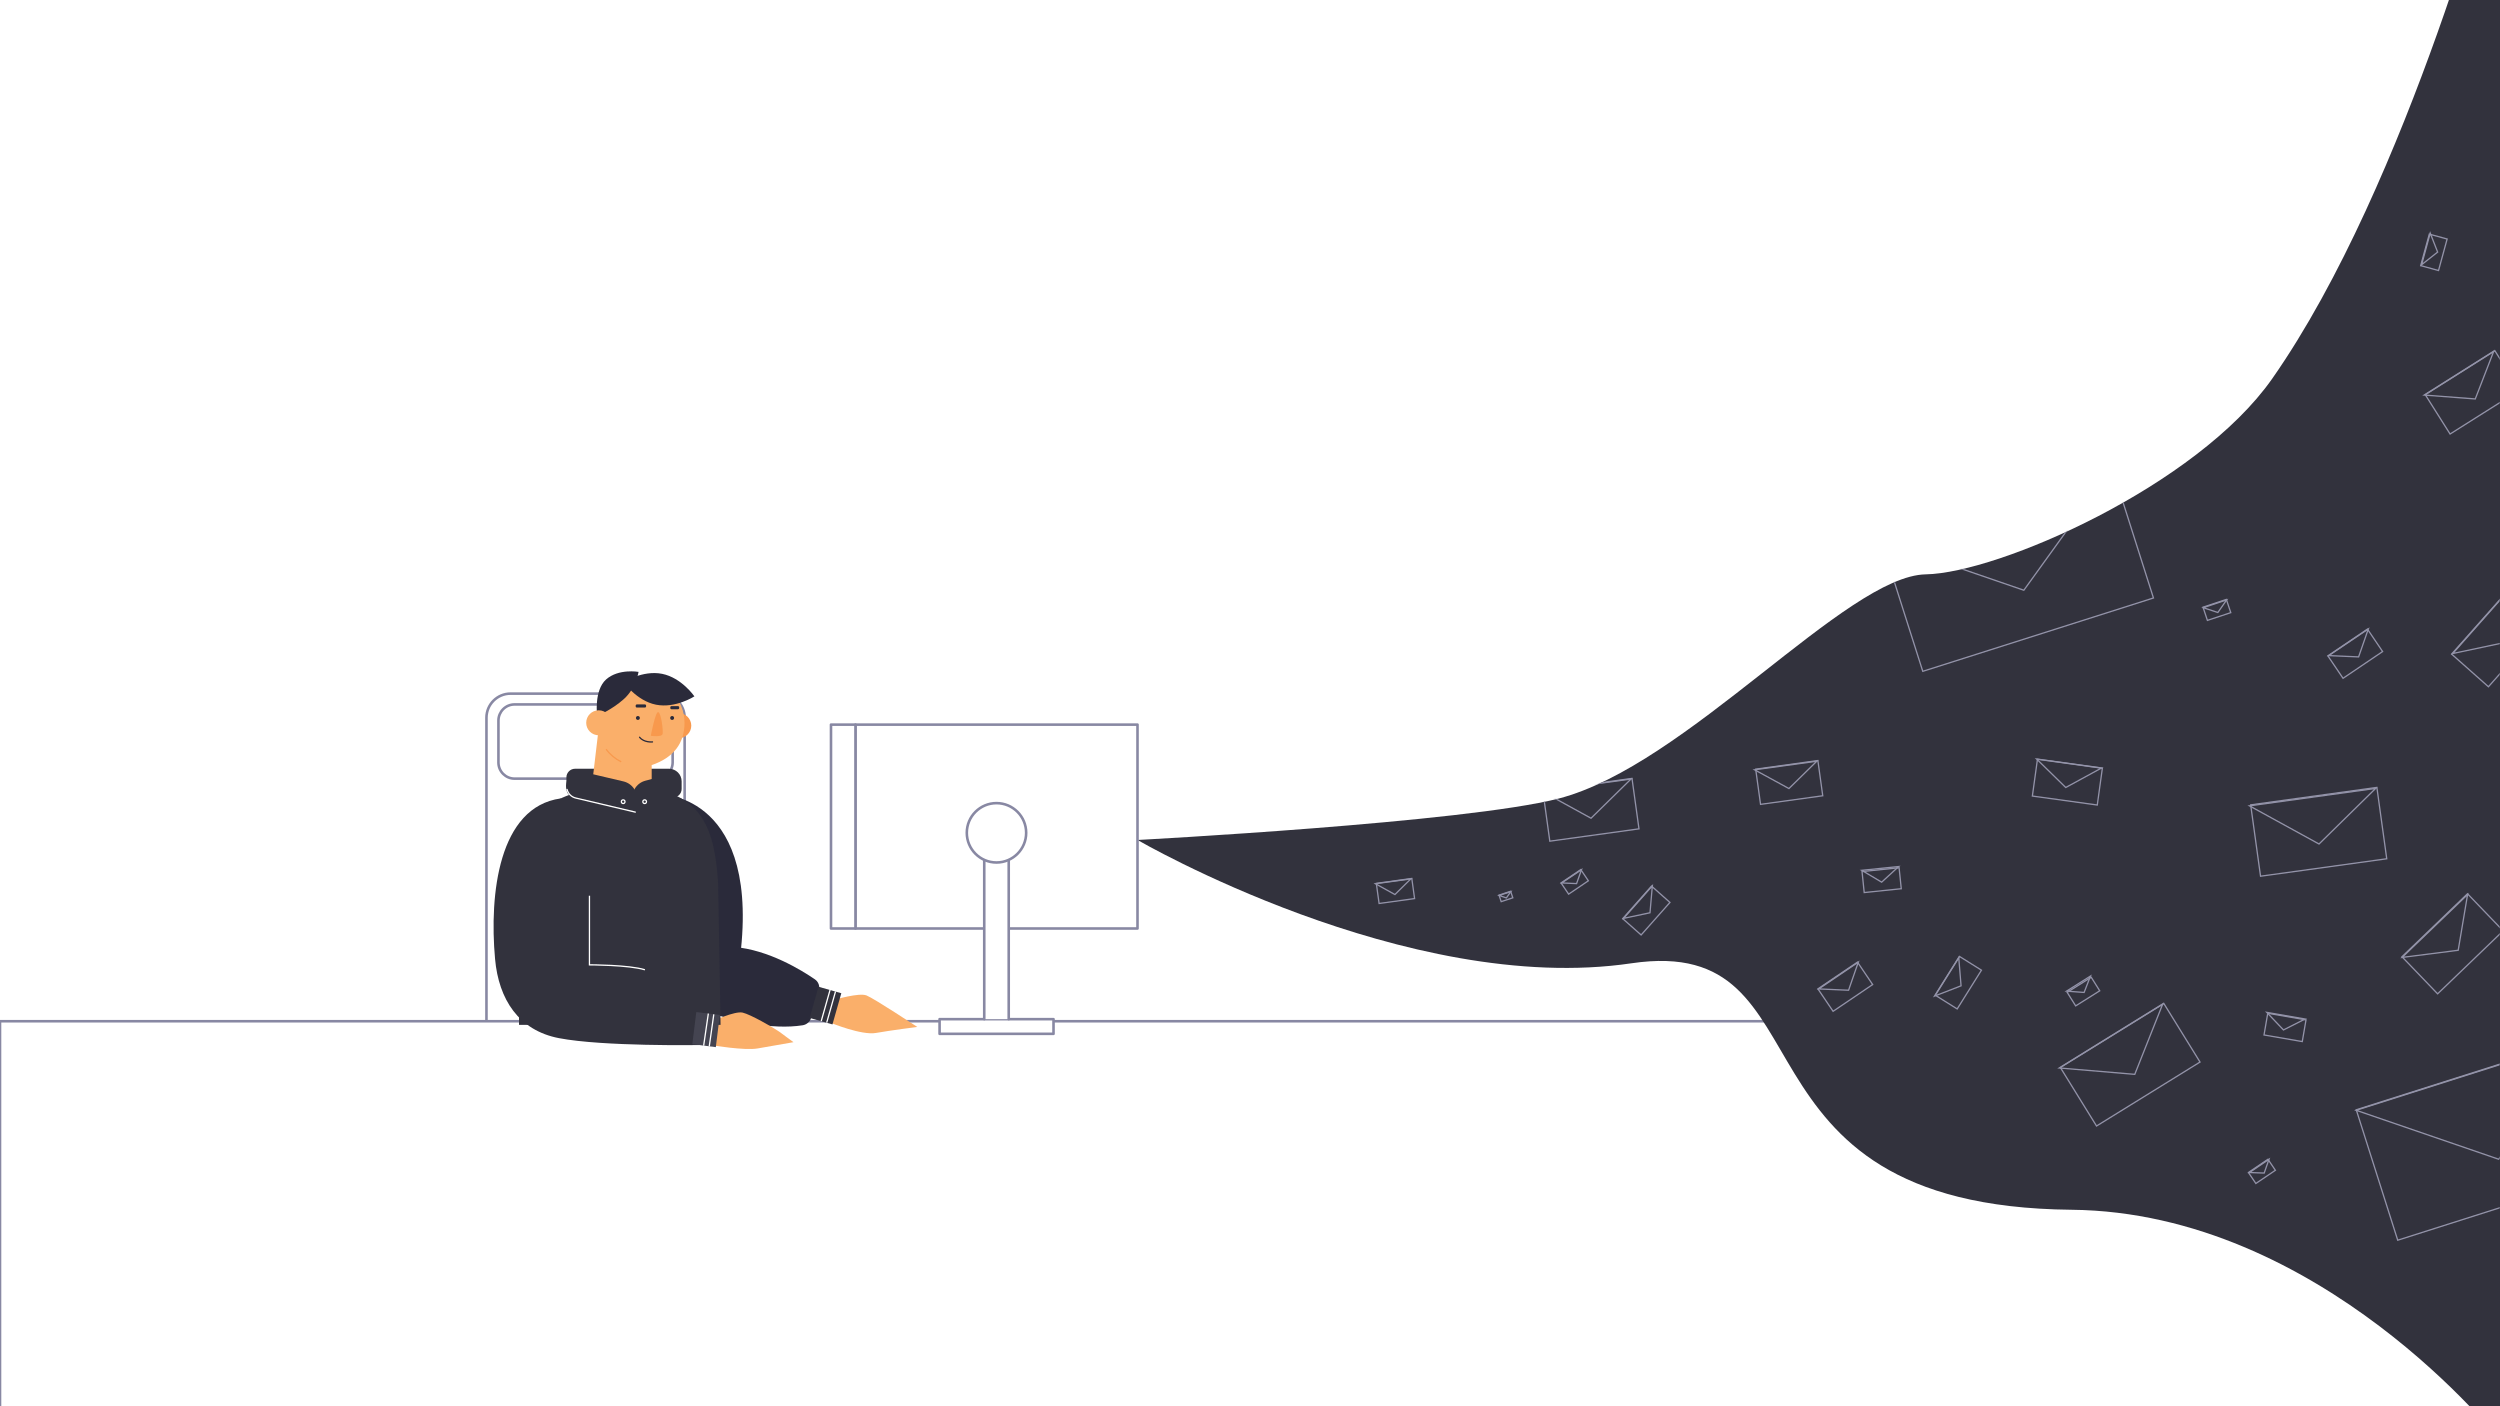 <?xml version="1.0" encoding="utf-8"?>
<!-- Generator: Adobe Illustrator 21.1.0, SVG Export Plug-In . SVG Version: 6.00 Build 0)  -->
<svg version="1.1" id="Layer_1" xmlns="http://www.w3.org/2000/svg" xmlns:xlink="http://www.w3.org/1999/xlink" x="0px" y="0px"
	 viewBox="0 0 1920 1080" style="enable-background:new 0 0 1920 1080;" xml:space="preserve">
<style type="text/css">
	.st0{fill:none;stroke:#8888A3;stroke-width:2;stroke-linecap:round;stroke-linejoin:round;stroke-miterlimit:10;}
	.st1{fill:#FFFFFF;stroke:#8888A3;stroke-width:2;stroke-linecap:round;stroke-linejoin:round;stroke-miterlimit:10;}
	.st2{fill:#FAAF6A;}
	.st3{fill:#32323D;}
	.st4{fill:#2A2A3A;}
	.st5{fill:none;stroke:#FFFFFF;stroke-miterlimit:10;}
	.st6{fill:#444451;}
	.st7{fill:#F8994D;}
	.st8{fill:none;stroke:#2A2A3A;stroke-linecap:round;stroke-linejoin:round;stroke-miterlimit:10;}
	.st9{fill:none;stroke:#F8994D;stroke-miterlimit:10;}
	.st10{fill:none;stroke:#FFFFFF;stroke-linecap:round;stroke-linejoin:round;stroke-miterlimit:10;}
	.st11{filter:url(#Adobe_OpacityMaskFilter);}
	.st12{fill:none;stroke:#9393A9;stroke-miterlimit:10;}
	.st13{fill:#FFFFFF;}
	.st14{mask:url(#SVGID_1_);}
</style>
<path class="st0" d="M525.7,795.3H373.6V551.2c0-10.2,8.3-18.5,18.5-18.5h115.2c10.2,0,18.5,8.3,18.5,18.5V795.3z"/>
<rect x="0" y="784.3" class="st1" width="1920" height="297.5"/>
<path class="st2" d="M640.9,767.8c0,0,18.9-5.6,24.6-3.3c5.8,2.3,39,24.2,39,24.2s-20.5,2.6-31.7,4.6c-11.1,2-34.6-7.7-34.6-7.7
	L640.9,767.8z"/>
<path class="st3" d="M873.6,645.1c0,0,251.6-13.3,323.4-31.8c98.1-25.3,220.9-171.1,282-172.2c55.7-1,208.2-67.8,266-150.2
	c105.2-150.1,175-418.6,175-418.6v1234c0,0-137.5-175.3-329.1-177.2c-273.7-2.7-180.5-212.5-337.9-189.3
	C1080.5,765.4,873.6,645.1,873.6,645.1z"/>
<path class="st0" d="M504.2,598h-109c-6.8,0-12.4-5.5-12.4-12.4v-32.2c0-6.8,5.5-12.4,12.4-12.4h109c6.8,0,12.4,5.5,12.4,12.4v32.2
	C516.5,592.5,511,598,504.2,598z"/>
<path class="st4" d="M500,759.6c0,0,68.8,35.3,116.5,27.8c3-0.5,5.6-2.7,6.4-5.6l6-21.1c0.9-3.3-0.3-6.7-3.1-8.6
	c-10.2-7-35.7-22.7-62-24.8L500,759.6z"/>
<path class="st2" d="M546.5,784.6c0,0,17.8-8.4,23.9-6.9c6,1.4,23.1,11.2,28,14.6l11,8.1c0,0-17.5,3-27.5,4.8s-35.4-2.5-35.4-2.5
	V784.6z"/>
<path class="st4" d="M511.1,771c0,0-68.1-150.9,0-160.3c0,0,79.7,2.8,54.4,143.3L511.1,771z"/>
<path class="st3" d="M516.9,612.4h-75.3c-3.6,0-6.6-3-6.6-6.6V597c0-3.6,3-6.6,6.6-6.6h72.2c5.3,0,9.7,4.3,9.7,9.7v5.8
	C523.5,609.5,520.6,612.4,516.9,612.4z"/>
<path class="st3" d="M553.4,787.1H398.6V660.6c0-28.4,22-56.6,81.3-56.6s68.8,31.4,71.6,74.3L553.4,787.1z"/>
<path class="st3" d="M454.6,744.8c0,0-0.5-75.2-6.9-96.5c-7.5-25-17.1-35.1-17.1-35.1c-47.6,6.6-54.9,73.4-50.4,123.2
	c2.8,31.3,18.3,55,49.1,60.9c33.7,6.5,107.6,5.3,107.6,5.3l-1.6-24.3L454.6,744.8z"/>
<g>
	
		<rect x="625" y="759.8" transform="matrix(0.962 0.273 -0.273 0.962 234.791 -143.722)" class="st3" width="18.2" height="24.9"/>
	<line class="st5" x1="637.5" y1="760.2" x2="630.7" y2="784.2"/>
	<line class="st5" x1="641.7" y1="761.4" x2="634.9" y2="785.4"/>
</g>
<g>
	
		<rect x="533" y="778.8" transform="matrix(0.992 0.123 -0.123 0.992 101.817 -60.872)" class="st6" width="18.2" height="24.9"/>
	<g>
		<line class="st5" x1="544" y1="778.4" x2="540.4" y2="803.1"/>
		<line class="st5" x1="548.2" y1="779" x2="544.7" y2="803.7"/>
	</g>
</g>
<g>
	<circle class="st7" cx="521.3" cy="557.3" r="9.6"/>
	<path class="st2" d="M500.5,587.6v23.2h-46.8l5.7-48.2c0,0,17.3,12.7,32.7,12.7C495.1,575.3,497.8,588.3,500.5,587.6z"/>
	<path class="st2" d="M500.5,587.6"/>
	<path class="st2" d="M500.5,587.6c17-5.8,25.2-16.9,25.2-32.5c0-18.5-15-33.6-33.6-33.6c-18.5,0-33.6,15-33.6,33.6
		c0,3.1,0.4,6.1,1.2,8.9C459.8,564,479,594.9,500.5,587.6z"/>
	<path class="st4" d="M533.3,534.8c0,0-14.5,9.4-29.5,6.4S479,523.9,479,523.9s14.5-9.4,29.5-6.4
		C523.5,520.5,533.3,534.8,533.3,534.8z"/>
	<path class="st4" d="M490.4,516c0,0-1.8,12.4-11.3,20.9c-9.5,8.5-20.5,12.9-20.5,12.9s-2.6-19.5,6.9-28
		C475.1,513.3,490.4,516,490.4,516z"/>
	<circle class="st4" cx="489.9" cy="551.4" r="1.5"/>
	<circle class="st4" cx="516.2" cy="551.4" r="1.5"/>
	<path class="st7" d="M499.8,565.1c0,0,8.6,1.3,9.1-1.5s-1.1-15.8-3.3-16.7C503.4,545.9,499.8,565.1,499.8,565.1z"/>
	<path class="st8" d="M501.1,569.8c0,0-6.5,0.7-9.9-3.6"/>
	<path class="st4" d="M495.3,543.4h-6.2c-0.5,0-0.9-0.4-0.9-0.9v-0.6c0-0.5,0.4-0.9,0.9-0.9h6.2c0.5,0,0.9,0.4,0.9,0.9v0.6
		C496.2,543,495.8,543.4,495.3,543.4z"/>
	<path class="st4" d="M520.7,544.7h-5c-0.5,0-0.9-0.4-0.9-0.9v-0.6c0-0.5,0.4-0.9,0.9-0.9h5c0.5,0,0.9,0.4,0.9,0.9v0.6
		C521.6,544.3,521.2,544.7,520.7,544.7z"/>
	<circle class="st2" cx="459.8" cy="555.1" r="9.6"/>
	<path class="st9" d="M477.1,585.1c-4.6-2.3-8.6-5.6-11.6-9.7"/>
</g>
<path class="st3" d="M487.9,621.5L440,610.2c-3.7-0.9-6-4.6-5.1-8.3l1.1-4.8c0.9-3.7,4.6-6,8.3-5.1l34.4,8.1
	c7.4,1.7,12,9.1,10.2,16.5L487.9,621.5z"/>
<path class="st10" d="M487.9,623.7l-45.7-10.8c-3.4-0.8-5.9-3.4-6.7-6.6"/>
<path class="st3" d="M487.3,620.6l30.5-8c3.6-0.9,5.7-4.6,4.8-8.2l-1.2-4.6c-0.9-3.6-4.6-5.7-8.2-4.8l-17.6,4.6
	c-7.1,1.9-11.4,9.2-9.5,16.3L487.3,620.6z"/>
<path class="st5" d="M452.7,687.9V741c0,0,30.4,0,42.6,3.8"/>
<circle class="st10" cx="478.6" cy="615.7" r="1.4"/>
<circle class="st10" cx="495.1" cy="615.7" r="1.4"/>
<g>
	<rect x="657" y="556.5" class="st1" width="216.6" height="156.6"/>
	<rect x="638.2" y="556.5" class="st1" width="18.8" height="156.6"/>
	<g>
		<rect x="721.6" y="782.7" class="st1" width="87.5" height="11.3"/>
		<polyline class="st1" points="755.9,782.7 755.9,660.3 755.9,631.8 774.7,631.8 774.7,660.3 774.7,782.7 		"/>
		<circle class="st1" cx="765.3" cy="639.6" r="22.8"/>
	</g>
</g>
<defs>
	<filter id="Adobe_OpacityMaskFilter" filterUnits="userSpaceOnUse" x="1054.7" y="177.4" width="964.5" height="776.1">
		<feColorMatrix  type="matrix" values="1 0 0 0 0  0 1 0 0 0  0 0 1 0 0  0 0 0 1 0"/>
	</filter>
</defs>
<mask maskUnits="userSpaceOnUse" x="1054.7" y="177.4" width="964.5" height="776.1" id="SVGID_1_">
	<g class="st11">
		<circle class="st12" cx="1320.1" cy="624.9" r="3.3"/>
		<path class="st13" d="M873.6,645.1c0,0,251.6-13.3,323.4-31.8c98.1-25.3,220.9-171.1,282-172.2c55.7-1,208.2-67.8,266-150.2
			c105.2-150.1,175-418.6,175-418.6v1234c0,0-137.5-175.3-329.1-177.2c-273.7-2.7-180.5-212.5-337.9-189.3
			C1080.5,765.4,873.6,645.1,873.6,645.1z"/>
	</g>
</mask>
<g class="st14">
	<g>
		
			<rect x="1866.5" y="283.8" transform="matrix(0.846 -0.534 0.534 0.846 131.988 1059.743)" class="st12" width="63.2" height="35.7"/>
		<polygon class="st12" points="1901,306.4 1915.2,269.7 1861.8,303.4 		"/>
	</g>
	<g>
		
			<rect x="1730.9" y="611.9" transform="matrix(0.991 -0.137 0.137 0.991 -70.633 248.869)" class="st12" width="97.8" height="55.3"/>
		<polygon class="st12" points="1781,648.2 1824.5,605.5 1727.6,618.9 		"/>
	</g>
	<g>
		
			<rect x="1186.5" y="602.8" transform="matrix(0.991 -0.137 0.137 0.991 -73.508 172.455)" class="st12" width="69.1" height="39.1"/>
		<polygon class="st12" points="1221.9,628.4 1252.6,598.3 1184.2,607.7 		"/>
	</g>
	<g>
		
			<rect x="1561.9" y="586.2" transform="matrix(0.991 0.137 -0.137 0.991 97.229 -211.784)" class="st12" width="50.3" height="28.5"/>
		<polygon class="st12" points="1586.5,604.8 1614,589.8 1564.1,582.9 		"/>
	</g>
	<g>
		
			<rect x="1886.5" y="470.4" transform="matrix(0.663 -0.748 0.748 0.663 280.228 1601.585)" class="st12" width="66.9" height="37.8"/>
		<polygon class="st12" points="1924.4,493.3 1928,451.8 1883.7,501.9 		"/>
	</g>
	<g>
		
			<rect x="1349.2" y="587.8" transform="matrix(0.991 -0.137 0.137 0.991 -69.223 193.029)" class="st12" width="48.2" height="27.3"/>
		<polygon class="st12" points="1373.9,605.6 1395.3,584.6 1347.5,591.2 		"/>
	</g>
	<g>
		
			<rect x="1057.2" y="676.8" transform="matrix(0.991 -0.137 0.137 0.991 -83.4 152.549)" class="st12" width="27.5" height="15.6"/>
		<polygon class="st12" points="1071.3,687 1083.5,675 1056.3,678.7 		"/>
	</g>
	<g>
		
			<rect x="1588.5" y="791.7" transform="matrix(0.851 -0.526 0.526 0.851 -185.892 981.655)" class="st12" width="93.4" height="52.8"/>
		<polygon class="st12" points="1639.5,825.1 1661,771 1581.5,820.2 		"/>
	</g>
	<g>
		
			<rect x="1821.1" y="822.1" transform="matrix(0.953 -0.303 0.303 0.953 -174.998 620.645)" class="st12" width="185.9" height="105.1"/>
		<polygon class="st12" points="1919,890.3 1986.7,796.4 1809.5,852.7 		"/>
	</g>
	<g>
		
			<rect x="1456.4" y="385.1" transform="matrix(0.953 -0.303 0.303 0.953 -59.791 489.706)" class="st12" width="185.9" height="105.1"/>
		<polygon class="st12" points="1554.3,453.3 1622,359.4 1444.9,415.7 		"/>
	</g>
	<g>
		
			<rect x="1791.2" y="491.5" transform="matrix(0.828 -0.56 0.56 0.828 29.45 1099.822)" class="st12" width="36.7" height="20.8"/>
		<polygon class="st12" points="1811.4,504.5 1818.9,483 1788.5,503.5 		"/>
	</g>
	<g>
		
			<rect x="1399.5" y="747.4" transform="matrix(0.828 -0.56 0.56 0.828 -181.178 924.332)" class="st12" width="36.7" height="20.8"/>
		<polygon class="st12" points="1419.7,760.5 1427.2,738.9 1396.8,759.5 		"/>
	</g>
	<g>
		
			<rect x="1693.3" y="463.4" transform="matrix(0.949 -0.315 0.315 0.949 -60.993 559.931)" class="st12" width="18.9" height="10.7"/>
		<polygon class="st12" points="1703.3,470.4 1710.1,460.7 1692.1,466.7 		"/>
	</g>
	<g>
		
			<rect x="1248.3" y="689.6" transform="matrix(0.663 -0.748 0.748 0.663 -97.21 1182.045)" class="st12" width="33.4" height="18.9"/>
		<polygon class="st12" points="1267.2,701 1269,680.3 1246.9,705.3 		"/>
	</g>
	<g>
		
			<rect x="1200.8" y="672.1" transform="matrix(0.828 -0.56 0.56 0.828 -171.755 794.036)" class="st12" width="18.3" height="10.4"/>
		<polygon class="st12" points="1210.8,678.6 1214.6,667.9 1199.4,678.1 		"/>
	</g>
	<g>
		
			<rect x="1151.9" y="686.1" transform="matrix(0.949 -0.315 0.315 0.949 -158.032 399.181)" class="st12" width="9.4" height="5.3"/>
		<polygon class="st12" points="1156.9,689.6 1160.3,684.8 1151.3,687.7 		"/>
	</g>
	<g>
		
			<rect x="1857.4" y="185.9" transform="matrix(0.264 -0.964 0.964 0.264 1189.525 1945.464)" class="st12" width="25.1" height="14.2"/>
		<polygon class="st12" points="1872.1,193.6 1866.4,179 1859.8,203.3 		"/>
	</g>
	<g>
		
			<rect x="1485.9" y="745.5" transform="matrix(0.531 -0.848 0.848 0.531 65.123 1628.537)" class="st12" width="35.1" height="19.8"/>
		<polygon class="st12" points="1506.1,757.1 1504.3,735.3 1485.7,765 		"/>
	</g>
	<g>
		
			<rect x="1739.2" y="779.9" transform="matrix(0.986 0.17 -0.17 0.986 159.368 -286.448)" class="st12" width="29.8" height="16.9"/>
		<polygon class="st12" points="1753.7,791 1770.3,782.6 1740.9,777.5 		"/>
	</g>
	<g>
		
			<rect x="1430.6" y="666.9" transform="matrix(0.995 -0.103 0.103 0.995 -62.095 153.153)" class="st12" width="28.6" height="16.2"/>
		<polygon class="st12" points="1445.1,677.5 1458.2,665.5 1429.8,668.4 		"/>
	</g>
	<g>
		
			<rect x="1588.7" y="754.4" transform="matrix(0.847 -0.532 0.532 0.847 -159.395 968.323)" class="st12" width="21.8" height="12.3"/>
		<polygon class="st12" points="1600.6,762.2 1605.5,749.6 1587.1,761.2 		"/>
	</g>
	<g>
		
			<rect x="1848.8" y="705.6" transform="matrix(0.721 -0.693 0.693 0.721 22.745 1507.263)" class="st12" width="69.8" height="39.5"/>
		<polygon class="st12" points="1887.9,729.8 1895.1,687 1844.8,735.3 		"/>
	</g>
</g>
<g>
	
		<rect x="1728.9" y="894.5" transform="matrix(0.828 -0.56 0.56 0.828 -205.659 1128.007)" class="st12" width="18.1" height="10.2"/>
	<polygon class="st12" points="1738.9,900.9 1742.6,890.3 1727.6,900.5 	"/>
</g>
</svg>
